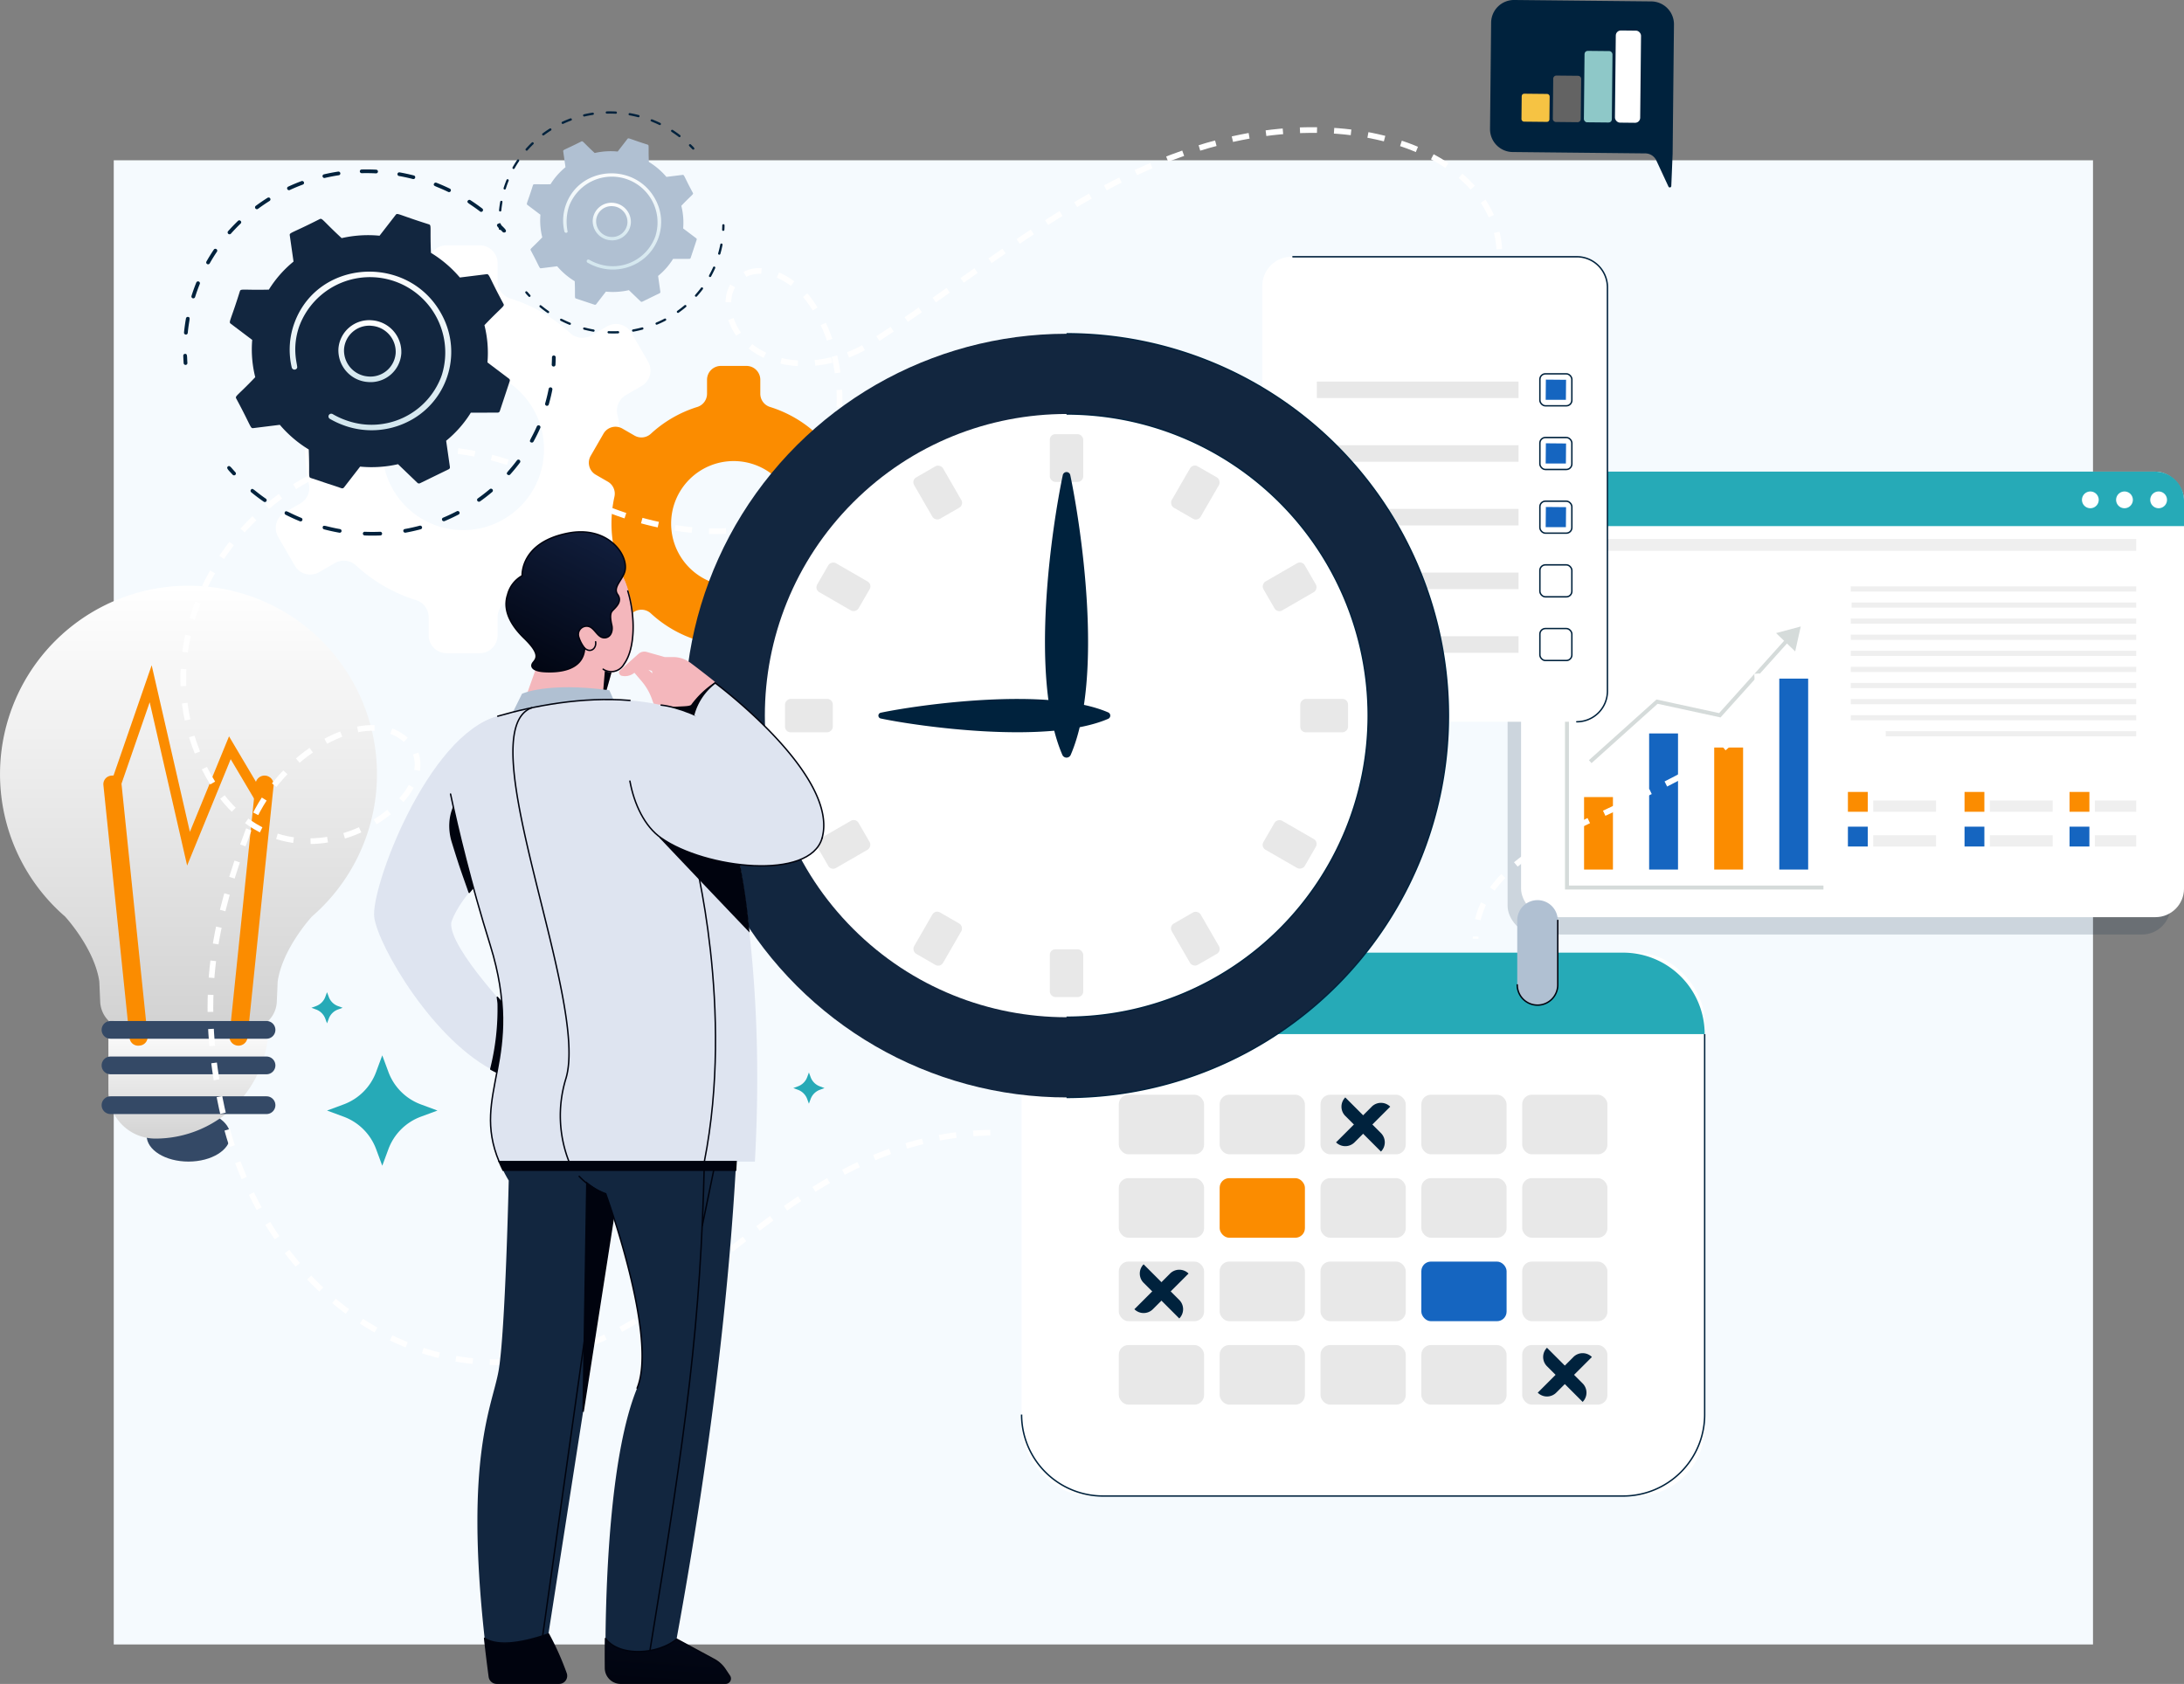 <svg xmlns="http://www.w3.org/2000/svg" xmlns:xlink="http://www.w3.org/1999/xlink" width="384" height="296.127" viewBox="0 0 384 296.127">
  <rect x="0" y="0" width="384" height="296.127" fill="#808080" stroke="none"/>
  <defs>
    <linearGradient id="linear-gradient" x1="0.5" x2="0.5" y2="1" gradientUnits="objectBoundingBox">
      <stop offset="0" stop-color="#fff"/>
      <stop offset="1" stop-color="#d3d3d3"/>
    </linearGradient>
    <linearGradient id="linear-gradient-3" x1="1.047" y1="-0.803" x2="0.223" y2="1.106" gradientUnits="objectBoundingBox">
      <stop offset="0" stop-color="#1d325f"/>
      <stop offset="1" stop-color="#00030e"/>
    </linearGradient>
    <linearGradient id="linear-gradient-4" x1="2.929" y1="-13.106" x2="0.343" y2="1.338" xlink:href="#linear-gradient-3"/>
    <linearGradient id="linear-gradient-5" x1="4.546" y1="-12.953" x2="0.602" y2="0.147" xlink:href="#linear-gradient-3"/>
    <linearGradient id="linear-gradient-6" x1="0.5" x2="0.5" y2="1" gradientUnits="objectBoundingBox">
      <stop offset="0" stop-color="#fff"/>
      <stop offset="1" stop-color="#d2e6ee"/>
    </linearGradient>
  </defs>
  <g id="Grupo_900030" data-name="Grupo 900030" transform="translate(-186 -4942.813)">
    <rect id="Rectángulo_303999" data-name="Rectángulo 303999" width="348" height="261" transform="translate(206 4971)" fill="#f5fafe"/>
    <g id="Grupo_899971" data-name="Grupo 899971">
      <g id="Grupo_899959" data-name="Grupo 899959">
        <g id="Grupo_899956" data-name="Grupo 899956" transform="translate(186 5045.816)">
          <path id="Trazado_97330" data-name="Trazado 97330" d="M697.018,1337.618c0,2.514-3.29,4.552-7.349,4.552s-7.35-2.038-7.35-4.552,3.29-4.552,7.35-4.552S697.018,1335.1,697.018,1337.618Z" transform="translate(-656.532 -1240.904)" fill="#344966"/>
          <path id="Trazado_97331" data-name="Trazado 97331" d="M593.027,895.5a33.137,33.137,0,0,0-21.7,58.176c.024.026,5.176,5.595,6.026,11.426l.154,3.569a5.008,5.008,0,0,0,1.3,3.153c.07.077.142.151.216.222h28.019c.074-.072.147-.146.217-.222a5.009,5.009,0,0,0,1.3-3.153l.154-3.569c.85-5.831,6-11.4,6.026-11.426a33.137,33.137,0,0,0-21.7-58.176Z" transform="translate(-559.891 -895.504)" fill="url(#linear-gradient)"/>
          <path id="Rectángulo_28272" data-name="Rectángulo 28272" d="M0,0H28.16a0,0,0,0,1,0,0V.782A19.895,19.895,0,0,1,8.265,20.677h0A8.265,8.265,0,0,1,0,12.412V0A0,0,0,0,1,0,0Z" transform="translate(19.057 76.547)" fill="url(#linear-gradient)"/>
          <g id="Grupo_46849" data-name="Grupo 46849" transform="translate(18.846 13.992)">
            <path id="Trazado_97333" data-name="Trazado 97333" d="M667.151,997.148l-6.584-28.718-5.778,16.7-1.695-.586,7.823-22.615,6.718,29.3,6.881-16.8,6.373,10.76-1.543.914-4.537-7.66Z" transform="translate(-653.094 -961.933)" fill="#fb8c00"/>
          </g>
          <g id="Grupo_46850" data-name="Grupo 46850" transform="translate(18.171 33.378)">
            <path id="Trazado_97334" data-name="Trazado 97334" d="M757.7,1101.459l-.158.016a1.515,1.515,0,0,1-1.663-1.351l-4.6-44.465a1.515,1.515,0,0,1,1.351-1.663l.158-.017a1.515,1.515,0,0,1,1.662,1.351l4.6,44.465A1.515,1.515,0,0,1,757.7,1101.459Z" transform="translate(-751.27 -1053.973)" fill="#fb8c00"/>
            <path id="Trazado_97335" data-name="Trazado 97335" d="M647.544,1101.5h0a1.594,1.594,0,0,0,1.75-1.422l4.588-44.307a1.6,1.6,0,0,0-1.422-1.75h0a1.594,1.594,0,0,0-1.75,1.422l-4.588,44.307A1.594,1.594,0,0,0,647.544,1101.5Z" transform="translate(-623.95 -1054.002)" fill="#fb8c00"/>
          </g>
          <path id="Trazado_97336" data-name="Trazado 97336" d="M673.639,1262.043H646.205a1.559,1.559,0,0,1-1.558-1.558h0a1.558,1.558,0,0,1,1.558-1.559h27.434a1.559,1.559,0,0,1,1.559,1.559h0A1.559,1.559,0,0,1,673.639,1262.043Z" transform="translate(-626.777 -1182.379)" fill="#344966"/>
          <path id="Trazado_97337" data-name="Trazado 97337" d="M673.639,1291.714H646.205a1.559,1.559,0,0,1-1.558-1.559h0a1.559,1.559,0,0,1,1.558-1.559h27.434a1.559,1.559,0,0,1,1.559,1.559h0A1.559,1.559,0,0,1,673.639,1291.714Z" transform="translate(-626.777 -1205.801)" fill="#344966"/>
          <path id="Trazado_97338" data-name="Trazado 97338" d="M673.639,1324.917H646.205a1.559,1.559,0,0,1-1.558-1.559h0a1.559,1.559,0,0,1,1.558-1.558h27.434a1.559,1.559,0,0,1,1.559,1.558h0A1.559,1.559,0,0,1,673.639,1324.917Z" transform="translate(-626.777 -1232.01)" fill="#344966"/>
        </g>
        <g id="Grupo_899957" data-name="Grupo 899957" transform="translate(451.075 5025.75)">
          <g id="Grupo_45922" data-name="Grupo 45922" transform="translate(0 3.051)">
            <g id="Grupo_45921" data-name="Grupo 45921">
              <g id="Grupo_45920" data-name="Grupo 45920">
                <rect id="Rectángulo_28195" data-name="Rectángulo 28195" width="116.56" height="78.349" rx="5.01" fill="#00223d" opacity="0.169" style="mix-blend-mode: multiply;isolation: isolate"/>
              </g>
            </g>
          </g>
          <g id="Grupo_45925" data-name="Grupo 45925" transform="translate(2.365)">
            <g id="Grupo_45924" data-name="Grupo 45924">
              <g id="Grupo_45923" data-name="Grupo 45923">
                <rect id="Rectángulo_28196" data-name="Rectángulo 28196" width="116.56" height="78.349" rx="5.01" fill="#fff"/>
              </g>
            </g>
          </g>
          <g id="Grupo_46032" data-name="Grupo 46032" transform="translate(10.089 11.848)">
            <g id="Grupo_45928" data-name="Grupo 45928" transform="translate(3.353 45.385)">
              <g id="Grupo_45927" data-name="Grupo 45927">
                <g id="Grupo_45926" data-name="Grupo 45926">
                  <rect id="Rectángulo_28197" data-name="Rectángulo 28197" width="5.077" height="12.747" fill="#fb8c00"/>
                </g>
              </g>
            </g>
            <g id="Grupo_45931" data-name="Grupo 45931" transform="translate(14.794 34.195)">
              <g id="Grupo_45930" data-name="Grupo 45930">
                <g id="Grupo_45929" data-name="Grupo 45929">
                  <rect id="Rectángulo_28198" data-name="Rectángulo 28198" width="5.078" height="23.937" fill="#1565c0"/>
                </g>
              </g>
            </g>
            <g id="Grupo_45934" data-name="Grupo 45934" transform="translate(26.236 36.671)">
              <g id="Grupo_45933" data-name="Grupo 45933">
                <g id="Grupo_45932" data-name="Grupo 45932">
                  <rect id="Rectángulo_28199" data-name="Rectángulo 28199" width="5.077" height="21.461" fill="#fb8c00"/>
                </g>
              </g>
            </g>
            <g id="Grupo_45937" data-name="Grupo 45937" transform="translate(37.677 24.553)">
              <g id="Grupo_45936" data-name="Grupo 45936">
                <g id="Grupo_45935" data-name="Grupo 45935">
                  <rect id="Rectángulo_28200" data-name="Rectángulo 28200" width="5.077" height="33.579" fill="#1565c0"/>
                </g>
              </g>
            </g>
            <g id="Grupo_45952" data-name="Grupo 45952" transform="translate(0 17.577)">
              <g id="Grupo_45951" data-name="Grupo 45951">
                <g id="Grupo_45950" data-name="Grupo 45950">
                  <path id="Trazado_95880" data-name="Trazado 95880" d="M471.331,309.79H425.891V265.727h.693V309.1h44.748Z" transform="translate(-425.891 -265.727)" fill="#d5dbda"/>
                </g>
              </g>
            </g>
            <g id="Grupo_45955" data-name="Grupo 45955" transform="translate(4.204 17.345)">
              <g id="Grupo_45954" data-name="Grupo 45954">
                <g id="Grupo_45953" data-name="Grupo 45953">
                  <path id="Trazado_95881" data-name="Trazado 95881" d="M430.478,287.57l-.463-.516L441.9,276.38l11.01,2.392L464.834,265.5l.516.463-12.192,13.572-11.057-2.4Z" transform="translate(-430.015 -265.5)" fill="#d5dbda"/>
                </g>
              </g>
            </g>
            <g id="Grupo_45958" data-name="Grupo 45958" transform="translate(37.112 15.385)">
              <g id="Grupo_45957" data-name="Grupo 45957">
                <g id="Grupo_45956" data-name="Grupo 45956">
                  <path id="Trazado_95882" data-name="Trazado 95882" d="M465.657,267.961l-3.362-3.224,4.34-1.161Z" transform="translate(-462.295 -263.576)" fill="#d5dbda"/>
                </g>
              </g>
            </g>
            <g id="Grupo_45971" data-name="Grupo 45971" transform="translate(49.744 44.481)">
              <g id="Grupo_45961" data-name="Grupo 45961">
                <g id="Grupo_45960" data-name="Grupo 45960">
                  <g id="Grupo_45959" data-name="Grupo 45959">
                    <rect id="Rectángulo_28205" data-name="Rectángulo 28205" width="3.487" height="3.487" fill="#fb8c00"/>
                  </g>
                </g>
              </g>
              <g id="Grupo_45964" data-name="Grupo 45964" transform="translate(0 6.109)">
                <g id="Grupo_45963" data-name="Grupo 45963">
                  <g id="Grupo_45962" data-name="Grupo 45962">
                    <rect id="Rectángulo_28206" data-name="Rectángulo 28206" width="3.487" height="3.487" fill="#1565c0"/>
                  </g>
                </g>
              </g>
              <g id="Grupo_45967" data-name="Grupo 45967" transform="translate(4.447 7.615)">
                <g id="Grupo_45966" data-name="Grupo 45966">
                  <g id="Grupo_45965" data-name="Grupo 45965">
                    <rect id="Rectángulo_28207" data-name="Rectángulo 28207" width="11.053" height="1.981" fill="#efefef"/>
                  </g>
                </g>
              </g>
              <g id="Grupo_45970" data-name="Grupo 45970" transform="translate(4.447 1.505)">
                <g id="Grupo_45969" data-name="Grupo 45969">
                  <g id="Grupo_45968" data-name="Grupo 45968">
                    <rect id="Rectángulo_28208" data-name="Rectángulo 28208" width="11.053" height="1.981" fill="#efefef"/>
                  </g>
                </g>
              </g>
            </g>
            <g id="Grupo_45984" data-name="Grupo 45984" transform="translate(70.25 44.481)">
              <g id="Grupo_45974" data-name="Grupo 45974">
                <g id="Grupo_45973" data-name="Grupo 45973">
                  <g id="Grupo_45972" data-name="Grupo 45972">
                    <rect id="Rectángulo_28209" data-name="Rectángulo 28209" width="3.487" height="3.487" fill="#fb8c00"/>
                  </g>
                </g>
              </g>
              <g id="Grupo_45977" data-name="Grupo 45977" transform="translate(0 6.109)">
                <g id="Grupo_45976" data-name="Grupo 45976">
                  <g id="Grupo_45975" data-name="Grupo 45975">
                    <rect id="Rectángulo_28210" data-name="Rectángulo 28210" width="3.487" height="3.487" fill="#1565c0"/>
                  </g>
                </g>
              </g>
              <g id="Grupo_45980" data-name="Grupo 45980" transform="translate(4.447 7.615)">
                <g id="Grupo_45979" data-name="Grupo 45979">
                  <g id="Grupo_45978" data-name="Grupo 45978">
                    <rect id="Rectángulo_28211" data-name="Rectángulo 28211" width="11.053" height="1.981" fill="#efefef"/>
                  </g>
                </g>
              </g>
              <g id="Grupo_45983" data-name="Grupo 45983" transform="translate(4.447 1.505)">
                <g id="Grupo_45982" data-name="Grupo 45982">
                  <g id="Grupo_45981" data-name="Grupo 45981">
                    <rect id="Rectángulo_28212" data-name="Rectángulo 28212" width="11.053" height="1.981" fill="#efefef"/>
                  </g>
                </g>
              </g>
            </g>
            <g id="Grupo_45997" data-name="Grupo 45997" transform="translate(88.715 44.481)">
              <g id="Grupo_45987" data-name="Grupo 45987">
                <g id="Grupo_45986" data-name="Grupo 45986">
                  <g id="Grupo_45985" data-name="Grupo 45985">
                    <rect id="Rectángulo_28213" data-name="Rectángulo 28213" width="3.487" height="3.487" fill="#fb8c00"/>
                  </g>
                </g>
              </g>
              <g id="Grupo_45990" data-name="Grupo 45990" transform="translate(0 6.109)">
                <g id="Grupo_45989" data-name="Grupo 45989">
                  <g id="Grupo_45988" data-name="Grupo 45988">
                    <rect id="Rectángulo_28214" data-name="Rectángulo 28214" width="3.487" height="3.487" fill="#1565c0"/>
                  </g>
                </g>
              </g>
              <g id="Grupo_45993" data-name="Grupo 45993" transform="translate(4.447 7.615)">
                <g id="Grupo_45992" data-name="Grupo 45992">
                  <g id="Grupo_45991" data-name="Grupo 45991">
                    <rect id="Rectángulo_28215" data-name="Rectángulo 28215" width="7.273" height="1.981" fill="#efefef"/>
                  </g>
                </g>
              </g>
              <g id="Grupo_45996" data-name="Grupo 45996" transform="translate(4.447 1.505)">
                <g id="Grupo_45995" data-name="Grupo 45995">
                  <g id="Grupo_45994" data-name="Grupo 45994">
                    <rect id="Rectángulo_28216" data-name="Rectángulo 28216" width="7.273" height="1.981" fill="#efefef"/>
                  </g>
                </g>
              </g>
            </g>
            <g id="Grupo_46031" data-name="Grupo 46031">
              <g id="Grupo_46000" data-name="Grupo 46000" transform="translate(50.396 11.166)">
                <g id="Grupo_45999" data-name="Grupo 45999">
                  <g id="Grupo_45998" data-name="Grupo 45998">
                    <rect id="Rectángulo_28217" data-name="Rectángulo 28217" width="50.039" height="0.91" fill="#efefef"/>
                  </g>
                </g>
              </g>
              <g id="Grupo_46003" data-name="Grupo 46003">
                <g id="Grupo_46002" data-name="Grupo 46002">
                  <g id="Grupo_46001" data-name="Grupo 46001">
                    <rect id="Rectángulo_28218" data-name="Rectángulo 28218" width="100.436" height="2.082" fill="#efefef"/>
                  </g>
                </g>
              </g>
              <g id="Grupo_46006" data-name="Grupo 46006" transform="translate(50.246 13.995)">
                <g id="Grupo_46005" data-name="Grupo 46005">
                  <g id="Grupo_46004" data-name="Grupo 46004">
                    <rect id="Rectángulo_28219" data-name="Rectángulo 28219" width="50.189" height="0.91" fill="#efefef"/>
                  </g>
                </g>
              </g>
              <g id="Grupo_46009" data-name="Grupo 46009" transform="translate(50.246 8.337)">
                <g id="Grupo_46008" data-name="Grupo 46008">
                  <g id="Grupo_46007" data-name="Grupo 46007">
                    <rect id="Rectángulo_28220" data-name="Rectángulo 28220" width="50.189" height="0.91" fill="#efefef"/>
                  </g>
                </g>
              </g>
              <g id="Grupo_46012" data-name="Grupo 46012" transform="translate(50.246 16.825)">
                <g id="Grupo_46011" data-name="Grupo 46011">
                  <g id="Grupo_46010" data-name="Grupo 46010">
                    <rect id="Rectángulo_28221" data-name="Rectángulo 28221" width="50.189" height="0.91" fill="#efefef"/>
                  </g>
                </g>
              </g>
              <g id="Grupo_46015" data-name="Grupo 46015" transform="translate(50.246 19.654)">
                <g id="Grupo_46014" data-name="Grupo 46014">
                  <g id="Grupo_46013" data-name="Grupo 46013">
                    <rect id="Rectángulo_28222" data-name="Rectángulo 28222" width="50.189" height="0.91" fill="#efefef"/>
                  </g>
                </g>
              </g>
              <g id="Grupo_46018" data-name="Grupo 46018" transform="translate(50.246 22.483)">
                <g id="Grupo_46017" data-name="Grupo 46017">
                  <g id="Grupo_46016" data-name="Grupo 46016">
                    <rect id="Rectángulo_28223" data-name="Rectángulo 28223" width="50.189" height="0.91" fill="#efefef"/>
                  </g>
                </g>
              </g>
              <g id="Grupo_46021" data-name="Grupo 46021" transform="translate(50.246 25.312)">
                <g id="Grupo_46020" data-name="Grupo 46020">
                  <g id="Grupo_46019" data-name="Grupo 46019">
                    <rect id="Rectángulo_28224" data-name="Rectángulo 28224" width="50.189" height="0.91" fill="#efefef"/>
                  </g>
                </g>
              </g>
              <g id="Grupo_46024" data-name="Grupo 46024" transform="translate(50.246 28.142)">
                <g id="Grupo_46023" data-name="Grupo 46023">
                  <g id="Grupo_46022" data-name="Grupo 46022">
                    <rect id="Rectángulo_28225" data-name="Rectángulo 28225" width="50.189" height="0.91" fill="#efefef"/>
                  </g>
                </g>
              </g>
              <g id="Grupo_46027" data-name="Grupo 46027" transform="translate(50.246 30.971)">
                <g id="Grupo_46026" data-name="Grupo 46026">
                  <g id="Grupo_46025" data-name="Grupo 46025">
                    <rect id="Rectángulo_28226" data-name="Rectángulo 28226" width="50.189" height="0.91" fill="#efefef"/>
                  </g>
                </g>
              </g>
              <g id="Grupo_46030" data-name="Grupo 46030" transform="translate(56.391 33.8)">
                <g id="Grupo_46029" data-name="Grupo 46029">
                  <g id="Grupo_46028" data-name="Grupo 46028">
                    <rect id="Rectángulo_28227" data-name="Rectángulo 28227" width="44.045" height="0.91" fill="#efefef"/>
                  </g>
                </g>
              </g>
            </g>
          </g>
          <path id="Trazado_95883" data-name="Trazado 95883" d="M529.766,236.863H423.421a5.107,5.107,0,0,0-5.107,5.107v4.47h116.56v-4.47A5.107,5.107,0,0,0,529.766,236.863Z" transform="translate(-415.949 -236.863)" fill="#26aab7"/>
          <path id="Trazado_95884" data-name="Trazado 95884" d="M518,241.76a1.473,1.473,0,1,1-1.473-1.472A1.473,1.473,0,0,1,518,241.76Z" transform="translate(-414.068 -236.796)" fill="#fff"/>
          <path id="Trazado_95885" data-name="Trazado 95885" d="M523.889,241.76a1.473,1.473,0,1,1-1.473-1.472A1.473,1.473,0,0,1,523.889,241.76Z" transform="translate(-413.954 -236.796)" fill="#fff"/>
          <path id="Trazado_95886" data-name="Trazado 95886" d="M529.776,241.76a1.473,1.473,0,1,1-1.472-1.472A1.473,1.473,0,0,1,529.776,241.76Z" transform="translate(-413.839 -236.796)" fill="#fff"/>
        </g>
        <g id="Grupo_899958" data-name="Grupo 899958" transform="translate(69.982 4845.888)">
          <path id="Trazado_96572" data-name="Trazado 96572" d="M205.308,176.09c-36.464-11.811-67.146,23.317-53.946,52.532,13.688,30.293,49.29,3.6,34.584-4.733-7.391-4.188-21.435,4.138-26.239,16.885-6.089,16.155-8.642,28.543-5.043,47.171,7.258,37.563,43.051,59.851,75.645,37.474,17.08-11.726,34-31.445,60.536-31.445" transform="translate(0 2.132)" fill="none" stroke="#fff" stroke-miterlimit="10" stroke-width="1" stroke-dasharray="3"/>
          <path id="Trazado_96573" data-name="Trazado 96573" d="M224.464,175.506a27.871,27.871,0,0,0-.67-6.086,3.153,3.153,0,0,1,1.484-3.435l2.76-1.593a3.144,3.144,0,0,0,1.151-4.3l-2.911-5.043a3.147,3.147,0,0,0-4.3-1.151l-2.767,1.6a3.152,3.152,0,0,1-3.717-.434,27.745,27.745,0,0,0-10.535-6.085,3.148,3.148,0,0,1-2.23-3v-3.192a3.145,3.145,0,0,0-3.146-3.146h-5.823a3.145,3.145,0,0,0-3.146,3.146v3.192a3.149,3.149,0,0,1-2.229,3,27.749,27.749,0,0,0-10.536,6.085,3.151,3.151,0,0,1-3.717.434l-2.767-1.6a3.144,3.144,0,0,0-4.3,1.151l-2.912,5.043a3.145,3.145,0,0,0,1.152,4.3l2.758,1.593a3.151,3.151,0,0,1,1.484,3.435,27.981,27.981,0,0,0,0,12.172,3.153,3.153,0,0,1-1.484,3.435l-2.758,1.593a3.146,3.146,0,0,0-1.152,4.3l2.912,5.043a3.144,3.144,0,0,0,4.3,1.151l2.767-1.6a3.153,3.153,0,0,1,3.717.434,27.75,27.75,0,0,0,10.536,6.085,3.149,3.149,0,0,1,2.229,3v3.192a3.146,3.146,0,0,0,3.146,3.146h5.823a3.145,3.145,0,0,0,3.146-3.146v-3.192a3.148,3.148,0,0,1,2.23-3,27.745,27.745,0,0,0,10.535-6.085,3.153,3.153,0,0,1,3.717-.434l2.767,1.6a3.147,3.147,0,0,0,4.3-1.152l2.911-5.042a3.146,3.146,0,0,0-1.151-4.3l-2.76-1.593a3.152,3.152,0,0,1-1.484-3.435A27.87,27.87,0,0,0,224.464,175.506Zm-27.791,14.22a14.22,14.22,0,1,1,14.22-14.22A14.22,14.22,0,0,1,196.674,189.726Z" transform="translate(0.776 0.425)" fill="#fff"/>
          <path id="Trazado_96574" data-name="Trazado 96574" d="M263.1,187.564a21.518,21.518,0,0,0-.518-4.706,2.438,2.438,0,0,1,1.148-2.655l2.133-1.232a2.432,2.432,0,0,0,.89-3.322l-2.251-3.9a2.431,2.431,0,0,0-3.322-.89l-2.139,1.235a2.437,2.437,0,0,1-2.874-.335,21.45,21.45,0,0,0-8.145-4.7,2.436,2.436,0,0,1-1.724-2.321v-2.468a2.432,2.432,0,0,0-2.432-2.432h-4.5a2.432,2.432,0,0,0-2.433,2.432v2.468a2.435,2.435,0,0,1-1.723,2.321,21.445,21.445,0,0,0-8.146,4.7,2.437,2.437,0,0,1-2.874.335l-2.139-1.235a2.432,2.432,0,0,0-3.322.89l-2.251,3.9a2.433,2.433,0,0,0,.89,3.322L219.5,180.2a2.435,2.435,0,0,1,1.148,2.655,21.645,21.645,0,0,0,0,9.412,2.436,2.436,0,0,1-1.148,2.656l-2.133,1.232a2.432,2.432,0,0,0-.89,3.322l2.251,3.9a2.433,2.433,0,0,0,3.322.89l2.139-1.236a2.437,2.437,0,0,1,2.874.335,21.448,21.448,0,0,0,8.146,4.705,2.434,2.434,0,0,1,1.723,2.32v2.469a2.432,2.432,0,0,0,2.432,2.432h4.5a2.432,2.432,0,0,0,2.432-2.432v-2.469a2.435,2.435,0,0,1,1.724-2.32,21.452,21.452,0,0,0,8.145-4.705,2.436,2.436,0,0,1,2.874-.334l2.139,1.235a2.432,2.432,0,0,0,3.322-.89l2.251-3.9a2.431,2.431,0,0,0-.89-3.322l-2.133-1.232a2.439,2.439,0,0,1-1.148-2.656A21.51,21.51,0,0,0,263.1,187.564Zm-21.486,10.994a10.994,10.994,0,1,1,10.994-10.994A10.995,10.995,0,0,1,241.613,198.558Z" transform="translate(3.399 1.436)" fill="#fb8c00"/>
          <path id="Trazado_96575" data-name="Trazado 96575" d="M214.432,184.557c8.232,4.89,28.573,10.32,38.261,2.1s9.827-26.3,2.231-36.485c-2.879-3.861-8.631-6.895-12.283-3.756-3.172,2.726-1.994,8.183,1.012,11.091,5.741,5.553,15.53,4.658,22.219.3,21.661-14.129,39.632-30.577,63.665-35.9,29.535-6.539,53.918,8.117,44.929,29.136-4.046,9.459-8.28,19.07-9.486,29.287s3.1,22.239,12.909,25.339c6.24,1.971,12.935-.112,19.294-1.664s13.67-2.393,18.921,1.514c5.4,4.013,7.182,12.333,4.081,18.3-7.758,14.924-48.034,18.48-48.034,38.728" transform="translate(3.313 -0.542)" fill="none" stroke="#fff" stroke-miterlimit="10" stroke-width="1" stroke-dasharray="3"/>
          <g id="Grupo_46303" data-name="Grupo 46303" transform="translate(337.959 142.077)">
            <g id="Grupo_46301" data-name="Grupo 46301" transform="translate(0 0)">
              <rect id="Rectángulo_28305" data-name="Rectángulo 28305" width="60.686" height="81.776" rx="5.13" fill="#fff"/>
              <path id="Trazado_96576" data-name="Trazado 96576" d="M334.046,141.557H383.96a5.385,5.385,0,0,1,5.386,5.386v71a5.386,5.386,0,0,1-5.386,5.387" transform="translate(-328.66 -141.557)" fill="none" stroke="#00223d" stroke-linecap="round" stroke-miterlimit="10" stroke-width="0.25"/>
            </g>
            <g id="Grupo_46302" data-name="Grupo 46302" transform="translate(9.595 21.945)">
              <rect id="Rectángulo_28306" data-name="Rectángulo 28306" width="35.461" height="2.907" fill="#e8e8e8"/>
              <rect id="Rectángulo_28307" data-name="Rectángulo 28307" width="35.461" height="2.907" transform="translate(0 11.198)" fill="#e8e8e8"/>
              <rect id="Rectángulo_28308" data-name="Rectángulo 28308" width="35.461" height="2.906" transform="translate(0 22.396)" fill="#e8e8e8"/>
              <rect id="Rectángulo_28309" data-name="Rectángulo 28309" width="35.461" height="2.907" transform="translate(0 33.594)" fill="#e8e8e8"/>
              <rect id="Rectángulo_28310" data-name="Rectángulo 28310" width="35.461" height="2.907" transform="translate(0 44.792)" fill="#e8e8e8"/>
            </g>
            <rect id="Rectángulo_28311" data-name="Rectángulo 28311" width="5.62" height="5.62" rx="0.969" transform="translate(48.809 20.589)" fill="none" stroke="#00223d" stroke-linecap="round" stroke-miterlimit="10" stroke-width="0.25"/>
            <rect id="Rectángulo_28312" data-name="Rectángulo 28312" width="5.62" height="5.62" rx="0.969" transform="translate(48.809 31.787)" fill="none" stroke="#00223d" stroke-linecap="round" stroke-miterlimit="10" stroke-width="0.25"/>
            <rect id="Rectángulo_28313" data-name="Rectángulo 28313" width="5.62" height="5.62" rx="0.969" transform="translate(48.809 42.985)" fill="none" stroke="#00223d" stroke-linecap="round" stroke-miterlimit="10" stroke-width="0.25"/>
            <rect id="Rectángulo_28314" data-name="Rectángulo 28314" width="5.62" height="5.62" rx="0.969" transform="translate(48.809 54.183)" fill="none" stroke="#00223d" stroke-linecap="round" stroke-miterlimit="10" stroke-width="0.25"/>
            <rect id="Rectángulo_28315" data-name="Rectángulo 28315" width="5.62" height="5.62" rx="0.969" transform="translate(48.809 65.381)" fill="none" stroke="#00223d" stroke-linecap="round" stroke-miterlimit="10" stroke-width="0.25"/>
            <path id="Trazado_96577" data-name="Trazado 96577" d="M376.368,165.685l.033-3.552,3.553.032-.032,3.52Z" transform="translate(-326.542 -140.527)" fill="#1565c0"/>
            <path id="Trazado_96578" data-name="Trazado 96578" d="M376.368,176.35l.033-3.553,3.553.033-.032,3.52Z" transform="translate(-326.542 -139.993)" fill="#1565c0"/>
            <path id="Trazado_96579" data-name="Trazado 96579" d="M376.368,187.014l.033-3.553,3.553.033-.032,3.52Z" transform="translate(-326.542 -139.459)" fill="#1565c0"/>
          </g>
          <g id="Grupo_46314" data-name="Grupo 46314" transform="translate(295.638 255.219)">
            <g id="Grupo_46304" data-name="Grupo 46304" transform="translate(0 9.23)">
              <rect id="Rectángulo_28316" data-name="Rectángulo 28316" width="120.103" height="95.56" rx="12" fill="#fff"/>
              <path id="Trazado_96580" data-name="Trazado 96580" d="M408.715,271.738v66.91a14.325,14.325,0,0,1-14.325,14.325H302.938a14.325,14.325,0,0,1-14.325-14.325" transform="translate(-288.613 -257.413)" fill="none" stroke="#00223d" stroke-miterlimit="10" stroke-width="0.25"/>
              <path id="Trazado_96581" data-name="Trazado 96581" d="M288.613,272.421A14.325,14.325,0,0,1,302.938,258.1h91.453a14.325,14.325,0,0,1,14.325,14.325Z" transform="translate(-288.613 -258.096)" fill="#26aab7"/>
            </g>
            <g id="Grupo_46309" data-name="Grupo 46309" transform="translate(17.096 34.216)">
              <g id="Grupo_46305" data-name="Grupo 46305">
                <rect id="Rectángulo_28317" data-name="Rectángulo 28317" width="14.989" height="10.481" rx="1.684" fill="#e8e8e8"/>
                <rect id="Rectángulo_28318" data-name="Rectángulo 28318" width="14.989" height="10.481" rx="1.684" transform="translate(17.73)" fill="#e8e8e8"/>
                <rect id="Rectángulo_28319" data-name="Rectángulo 28319" width="14.989" height="10.481" rx="1.684" transform="translate(35.461)" fill="#e8e8e8"/>
                <rect id="Rectángulo_28320" data-name="Rectángulo 28320" width="14.989" height="10.481" rx="1.684" transform="translate(53.191)" fill="#e8e8e8"/>
                <rect id="Rectángulo_28321" data-name="Rectángulo 28321" width="14.989" height="10.481" rx="1.684" transform="translate(70.922)" fill="#e8e8e8"/>
              </g>
              <g id="Grupo_46306" data-name="Grupo 46306" transform="translate(0 14.673)">
                <rect id="Rectángulo_28322" data-name="Rectángulo 28322" width="14.989" height="10.481" rx="1.684" fill="#e8e8e8"/>
                <rect id="Rectángulo_28323" data-name="Rectángulo 28323" width="14.989" height="10.481" rx="1.684" transform="translate(17.73)" fill="#fb8c00"/>
                <rect id="Rectángulo_28324" data-name="Rectángulo 28324" width="14.989" height="10.481" rx="1.684" transform="translate(35.461)" fill="#e8e8e8"/>
                <rect id="Rectángulo_28325" data-name="Rectángulo 28325" width="14.989" height="10.481" rx="1.684" transform="translate(53.191)" fill="#e8e8e8"/>
                <rect id="Rectángulo_28326" data-name="Rectángulo 28326" width="14.989" height="10.481" rx="1.684" transform="translate(70.922)" fill="#e8e8e8"/>
              </g>
              <g id="Grupo_46307" data-name="Grupo 46307" transform="translate(0 29.347)">
                <rect id="Rectángulo_28327" data-name="Rectángulo 28327" width="14.989" height="10.481" rx="1.684" fill="#e8e8e8"/>
                <rect id="Rectángulo_28328" data-name="Rectángulo 28328" width="14.989" height="10.481" rx="1.684" transform="translate(17.73)" fill="#e8e8e8"/>
                <rect id="Rectángulo_28329" data-name="Rectángulo 28329" width="14.989" height="10.481" rx="1.684" transform="translate(35.461)" fill="#e8e8e8"/>
                <rect id="Rectángulo_28330" data-name="Rectángulo 28330" width="14.989" height="10.481" rx="1.684" transform="translate(53.191)" fill="#1565c0"/>
                <rect id="Rectángulo_28331" data-name="Rectángulo 28331" width="14.989" height="10.481" rx="1.684" transform="translate(70.922)" fill="#e8e8e8"/>
              </g>
              <g id="Grupo_46308" data-name="Grupo 46308" transform="translate(0 44.02)">
                <rect id="Rectángulo_28332" data-name="Rectángulo 28332" width="14.989" height="10.481" rx="1.684" fill="#e8e8e8"/>
                <rect id="Rectángulo_28333" data-name="Rectángulo 28333" width="14.989" height="10.481" rx="1.684" transform="translate(17.73)" fill="#e8e8e8"/>
                <rect id="Rectángulo_28334" data-name="Rectángulo 28334" width="14.989" height="10.481" rx="1.684" transform="translate(35.461)" fill="#e8e8e8"/>
                <rect id="Rectángulo_28335" data-name="Rectángulo 28335" width="14.989" height="10.481" rx="1.684" transform="translate(53.191)" fill="#e8e8e8"/>
                <rect id="Rectángulo_28336" data-name="Rectángulo 28336" width="14.989" height="10.481" rx="1.684" transform="translate(70.922)" fill="#e8e8e8"/>
              </g>
            </g>
            <g id="Grupo_46310" data-name="Grupo 46310" transform="translate(87.149)">
              <path id="Trazado_96582" data-name="Trazado 96582" d="M375.17,267.765h0a3.562,3.562,0,0,1-3.562-3.562V252.868a3.562,3.562,0,0,1,3.562-3.562h0a3.562,3.562,0,0,1,3.562,3.562V264.2A3.562,3.562,0,0,1,375.17,267.765Z" transform="translate(-371.608 -249.306)" fill="#b0c0d2"/>
              <path id="Trazado_96583" data-name="Trazado 96583" d="M378.732,252.7v11.335a3.562,3.562,0,0,1-3.562,3.562h0a3.562,3.562,0,0,1-3.562-3.562" transform="translate(-371.608 -249.136)" fill="#b0c0d2" stroke="#00030e" stroke-linecap="round" stroke-miterlimit="10" stroke-width="0.25"/>
            </g>
            <g id="Grupo_46311" data-name="Grupo 46311" transform="translate(55.29 34.696)">
              <path id="Trazado_96584" data-name="Trazado 96584" d="M349.119,291.87h0l-6.271-6.272a2.3,2.3,0,0,1,0-3.25h0l6.271,6.272A2.3,2.3,0,0,1,349.119,291.87Z" transform="translate(-341.223 -282.348)" fill="#00223d"/>
              <path id="Trazado_96585" data-name="Trazado 96585" d="M341.268,290.2h0l6.272-6.272a2.3,2.3,0,0,1,3.25,0h0l-6.272,6.272A2.3,2.3,0,0,1,341.268,290.2Z" transform="translate(-341.268 -282.303)" fill="#00223d"/>
            </g>
            <g id="Grupo_46312" data-name="Grupo 46312" transform="translate(19.829 64.043)">
              <path id="Trazado_96586" data-name="Trazado 96586" d="M315.349,319.818h0l-6.272-6.272a2.3,2.3,0,0,1,0-3.249h0l6.272,6.271A2.3,2.3,0,0,1,315.349,319.818Z" transform="translate(-307.452 -310.297)" fill="#00223d"/>
              <path id="Trazado_96587" data-name="Trazado 96587" d="M307.5,318.148h0l6.272-6.272a2.3,2.3,0,0,1,3.25,0h0l-6.272,6.272A2.3,2.3,0,0,1,307.5,318.148Z" transform="translate(-307.497 -310.252)" fill="#00223d"/>
            </g>
            <g id="Grupo_46313" data-name="Grupo 46313" transform="translate(90.752 78.717)">
              <path id="Trazado_96588" data-name="Trazado 96588" d="M382.89,333.792h0l-6.272-6.272a2.3,2.3,0,0,1,0-3.249h0l6.272,6.272A2.3,2.3,0,0,1,382.89,333.792Z" transform="translate(-374.994 -324.271)" fill="#00223d"/>
              <path id="Trazado_96589" data-name="Trazado 96589" d="M375.039,332.122h0l6.272-6.272a2.3,2.3,0,0,1,3.249,0h0l-6.271,6.272A2.3,2.3,0,0,1,375.039,332.122Z" transform="translate(-375.039 -324.226)" fill="#00223d"/>
            </g>
          </g>
          <g id="Grupo_46316" data-name="Grupo 46316" transform="translate(226.322 145.551)">
            <circle id="Elipse_3888" data-name="Elipse 3888" cx="67.146" cy="67.146" r="67.146" transform="translate(0 132.487) rotate(-80.594)" fill="#12263f"/>
            <circle id="Elipse_3889" data-name="Elipse 3889" cx="53.042" cy="53.042" r="53.042" transform="translate(2.205 77.218) rotate(-45)" fill="#fff"/>
            <g id="Grupo_46315" data-name="Grupo 46315" transform="translate(27.723 27.723)">
              <rect id="Rectángulo_28337" data-name="Rectángulo 28337" width="5.873" height="8.397" rx="0.973" transform="translate(46.558)" fill="#e8e8e8"/>
              <rect id="Rectángulo_28338" data-name="Rectángulo 28338" width="5.873" height="8.397" rx="0.973" transform="translate(22.204 8.099) rotate(-29.999)" fill="#e8e8e8"/>
              <rect id="Rectángulo_28339" data-name="Rectángulo 28339" width="5.873" height="8.397" rx="0.973" transform="translate(5.163 27.29) rotate(-59.999)" fill="#e8e8e8"/>
              <rect id="Rectángulo_28340" data-name="Rectángulo 28340" width="5.873" height="8.397" rx="0.973" transform="translate(0 52.431) rotate(-90)" fill="#e8e8e8"/>
              <rect id="Rectángulo_28341" data-name="Rectángulo 28341" width="5.873" height="8.397" rx="0.973" transform="translate(8.099 76.785) rotate(-120.001)" fill="#e8e8e8"/>
              <rect id="Rectángulo_28342" data-name="Rectángulo 28342" width="5.873" height="8.397" rx="0.973" transform="translate(27.29 93.826) rotate(-150.001)" fill="#e8e8e8"/>
              <rect id="Rectángulo_28343" data-name="Rectángulo 28343" width="5.873" height="8.397" rx="0.973" transform="translate(52.431 98.989) rotate(180)" fill="#e8e8e8"/>
              <rect id="Rectángulo_28344" data-name="Rectángulo 28344" width="5.873" height="8.397" rx="0.973" transform="translate(76.785 90.89) rotate(150.001)" fill="#e8e8e8"/>
              <rect id="Rectángulo_28345" data-name="Rectángulo 28345" width="5.873" height="8.397" rx="0.973" transform="translate(93.826 71.699) rotate(119.999)" fill="#e8e8e8"/>
              <rect id="Rectángulo_28346" data-name="Rectángulo 28346" width="5.873" height="8.397" rx="0.973" transform="translate(98.989 46.558) rotate(90)" fill="#e8e8e8"/>
              <rect id="Rectángulo_28347" data-name="Rectángulo 28347" width="5.873" height="8.397" rx="0.973" transform="translate(90.89 22.204) rotate(60)" fill="#e8e8e8"/>
              <rect id="Rectángulo_28348" data-name="Rectángulo 28348" width="5.873" height="8.397" rx="0.973" transform="translate(71.699 5.163) rotate(29.999)" fill="#e8e8e8"/>
            </g>
            <path id="Trazado_96590" data-name="Trazado 96590" d="M296.138,167.888a53.042,53.042,0,0,1,0,106.084" transform="translate(-218.92 -143.713)" fill="none" stroke="#00223d" stroke-miterlimit="10" stroke-width="0.25"/>
            <path id="Trazado_96591" data-name="Trazado 96591" d="M296.138,154.456a67.146,67.146,0,1,1,0,134.293" transform="translate(-218.92 -144.385)" fill="none" stroke="#00223d" stroke-miterlimit="10" stroke-width="0.25"/>
            <path id="Trazado_96592" data-name="Trazado 96592" d="M296.976,178.145c1.756,8.327,6.03,35.409.075,49.209a.8.8,0,0,1-1.464,0c-5.957-13.8-1.681-40.882.075-49.209A.672.672,0,0,1,296.976,178.145Z" transform="translate(-219.101 -143.226)" fill="#00223d"/>
            <path id="Trazado_96593" data-name="Trazado 96593" d="M265.047,218.034c6.43-1.357,29.331-4.658,39.99-.058a.617.617,0,0,1,0,1.13c-10.659,4.6-33.56,1.3-39.99-.057A.519.519,0,0,1,265.047,218.034Z" transform="translate(-220.497 -141.324)" fill="#00223d"/>
          </g>
          <g id="Grupo_46321" data-name="Grupo 46321" transform="translate(181.786 190.454)">
            <g id="Grupo_46317" data-name="Grupo 46317" transform="translate(22.915)">
              <path id="Trazado_96594" data-name="Trazado 96594" d="M204.962,218.026l4.316-12.142h12.861L219.233,216.2Z" transform="translate(-201.863 -186.714)" fill="#f4b7bc" stroke="#f4b7bc" stroke-linecap="round" stroke-linejoin="round" stroke-width="0.25"/>
              <path id="Trazado_96595" data-name="Trazado 96595" d="M218.98,210.828l-.427,5.128,1.381-4.914Z" transform="translate(-201.183 -186.466)" fill="#00030e" stroke="#00030e" stroke-miterlimit="10" stroke-width="0.25"/>
              <circle id="Elipse_3890" data-name="Elipse 3890" cx="9.872" cy="9.872" r="9.872" transform="translate(0 19.626) rotate(-76.718)" fill="#f4b7bc" stroke="#f4b7bc" stroke-linecap="round" stroke-linejoin="round" stroke-width="0.25"/>
              <path id="Trazado_96596" data-name="Trazado 96596" d="M222.124,195.184c2.286,4.634,2.659,12.09.3,15.321s-5.468-.249-6.151-1.989c0,0-2.142-1.94-1.8-3.479.4-1.8,2.713-1.531,3.044.435" transform="translate(-201.389 -187.249)" fill="#f4b7bc" stroke="#f4b7bc" stroke-linecap="round" stroke-linejoin="round" stroke-width="0.25"/>
              <path id="Trazado_96597" data-name="Trazado 96597" d="M215.455,207.152c.974.922,2.105.116,1.926-1.116" transform="translate(-201.338 -186.706)" fill="none" stroke="#00030e" stroke-linecap="round" stroke-linejoin="round" stroke-width="0.25"/>
              <path id="Trazado_96598" data-name="Trazado 96598" d="M217.089,204.364c1.009.546,1.453,2.106,2.747,1.869.972-.18,1.24-1.336,1.057-2.147s-.413-1.965.042-2.514,1.922-1.6.979-2.933,1.024-2.66,1.309-4.268c.52-2.922-3.184-7.85-10.028-6.52-8.474,1.648-8.076,7.494-8.076,7.494a5.311,5.311,0,0,0-2.556,3.32c-.777,2.307.07,4.91,2.915,7.665s2.156,3.56,1.592,4.248-.188,1.5,1.943,1.629,6.87,0,7.1-4.134a5.8,5.8,0,0,1-1.043-1.977A1.448,1.448,0,0,1,217.089,204.364Z" transform="translate(-201.997 -187.627)" stroke="#00030e" stroke-linecap="round" stroke-linejoin="round" stroke-width="0.25" fill="url(#linear-gradient-3)"/>
              <path id="Trazado_96599" data-name="Trazado 96599" d="M222.879,197.527c1.373,4.492,1.313,10.156-.664,12.861a2.559,2.559,0,0,1-3.664.894" transform="translate(-201.183 -187.132)" fill="none" stroke="#00030e" stroke-linecap="round" stroke-linejoin="round" stroke-width="0.25"/>
              <path id="Trazado_96600" data-name="Trazado 96600" d="M203.441,218.021l1.6-3.225s4.39-2.095,15.354-.616l.739,1.657Z" transform="translate(-201.939 -186.325)" fill="#b0c0d2"/>
            </g>
            <g id="Grupo_46319" data-name="Grupo 46319" transform="translate(0 21.191)">
              <path id="Trazado_96601" data-name="Trazado 96601" d="M233.7,209.76a5.009,5.009,0,0,0-3.013-1h-1.477l-3.161-.9a1.423,1.423,0,0,0-1.336.3c-.878.78-2.521,2.246-3.321,2.993-.193.18.053.573.23.632a2.441,2.441,0,0,0,2.124-.426l.182-.129,1.325,1.547a10.183,10.183,0,0,1,1.9,3.339c1.732,5.077,5.007,4.41,6.856,5.763l4.1-8.7C236.237,211.684,234.71,210.517,233.7,209.76Zm-7.852.806,1.243.413.186.88Z" transform="translate(-178.129 -207.808)" fill="#f4b7bc" stroke="#f4b7bc" stroke-linecap="round" stroke-linejoin="round" stroke-width="0.25"/>
              <path id="Trazado_96602" data-name="Trazado 96602" d="M233.672,216.83c-.456.575-3,.117-5.8.844v.371c1.8,2.719,4.289,2.469,5.814,3.584l4.1-8.7A15.917,15.917,0,0,0,233.672,216.83Z" transform="translate(-177.801 -207.552)" fill="#00030e" stroke="#00030e" stroke-linecap="round" stroke-linejoin="round" stroke-width="0.25"/>
              <path id="Trazado_96603" data-name="Trazado 96603" d="M201.94,218.5c-12.364,3.27-22.416,30.355-21.718,35.38s10.461,21.944,21.565,27.236l3.426-9.5S193.385,259.4,193.75,254.862c0,0,.643-3.091,5.737-8.243Z" transform="translate(-180.187 -207.273)" fill="#dee4f0"/>
              <g id="Grupo_46318" data-name="Grupo 46318" transform="translate(13.346 22.056)">
                <path id="Trazado_96604" data-name="Trazado 96604" d="M201.033,266.707a43.329,43.329,0,0,1-1.3,11.5c.356.2.714.38,1.074.551l3.426-9.505s-1.467-1.515-3.349-3.673A10.821,10.821,0,0,1,201.033,266.707Z" transform="translate(-192.555 -226.973)" fill="#00030e" stroke="#00030e" stroke-linecap="round" stroke-linejoin="round" stroke-width="0.25"/>
                <path id="Trazado_96605" data-name="Trazado 96605" d="M198.852,246.1l1.955-17.29c-7.071,1.342-8.866,6.79-7.473,11.309,1.521,4.937,1.782,5.463,2.95,8.84A38.243,38.243,0,0,1,198.852,246.1Z" transform="translate(-192.897 -228.813)" fill="#00030e" stroke="#00030e" stroke-linecap="round" stroke-linejoin="round" stroke-width="0.25"/>
              </g>
              <path id="Trazado_96606" data-name="Trazado 96606" d="M201.547,296.967c-5.054-12.077,4.69-17.945-1.562-38.061-3.429-11.034-5.634-20.2-6.976-26.575a11.749,11.749,0,0,1,8.3-13.693c8.1-2.333,19.782-4.365,30.163-1.6a11.722,11.722,0,0,1,8.438,8.892c2.134,10,8.72,32.586,6.608,71.036Z" transform="translate(-179.558 -207.413)" fill="#dee4f0"/>
              <path id="Trazado_96607" data-name="Trazado 96607" d="M201.535,296.175c-5.054-12.077,4.689-17.945-1.562-38.061-3.429-11.034-5.634-20.2-6.977-26.575" transform="translate(-179.546 -206.62)" fill="none" stroke="#00030e" stroke-linecap="round" stroke-linejoin="round" stroke-width="0.25"/>
              <path id="Trazado_96608" data-name="Trazado 96608" d="M233.725,241.578s7.177,27.208,1.855,54.093" transform="translate(-177.508 -206.118)" fill="none" stroke="#00030e" stroke-linecap="round" stroke-miterlimit="10" stroke-width="0.25"/>
              <path id="Trazado_96609" data-name="Trazado 96609" d="M228.174,238.962c5.23,5.543,15.478,16.278,15.478,16.278a120.8,120.8,0,0,0-2.955-17.632Z" transform="translate(-177.786 -206.317)" fill="#00030e" stroke="#00030e" stroke-linecap="round" stroke-miterlimit="10" stroke-width="0.25"/>
              <path id="Trazado_96610" data-name="Trazado 96610" d="M213.3,296.9a22.158,22.158,0,0,1-.574-14.51c4.305-13.6-17.239-61.013-5.993-65.3" transform="translate(-179.024 -207.343)" fill="none" stroke="#00030e" stroke-linecap="round" stroke-miterlimit="10" stroke-width="0.25"/>
              <path id="Trazado_96611" data-name="Trazado 96611" d="M256.3,240.2c3.071-11.03-18.793-27.265-18.793-27.265a10.341,10.341,0,0,0-4.1,8.7Z" transform="translate(-177.524 -207.552)" fill="#8ec8c8"/>
              <path id="Trazado_96612" data-name="Trazado 96612" d="M233.4,221.455l7.39,5.994,7.21-.285A107.544,107.544,0,0,0,234.481,216.4,10.16,10.16,0,0,0,233.4,221.455Z" transform="translate(-177.524 -207.378)" fill="#00030e" stroke="#00030e" stroke-miterlimit="10" stroke-width="0.25"/>
              <path id="Trazado_96613" data-name="Trazado 96613" d="M228.539,216.645c-7.876-.836-7.777,17.922,0,23.367s26.2,7.539,28.3,0S237.795,217.628,228.539,216.645Z" transform="translate(-178.061 -207.367)" fill="#dee4f0"/>
              <path id="Trazado_96614" data-name="Trazado 96614" d="M223.027,229.368c.741,4.05,2.578,7.965,5.494,10.006,7.776,5.446,26.2,7.539,28.3,0" transform="translate(-178.043 -206.729)" fill="none" stroke="#00030e" stroke-linecap="round" stroke-miterlimit="10" stroke-width="0.25"/>
              <path id="Trazado_96615" data-name="Trazado 96615" d="M251.413,230c-6.454-6.432-17.233-12.731-23.154-13.36" transform="translate(-177.781 -207.366)" fill="none" stroke="#00030e" stroke-linecap="round" stroke-miterlimit="10" stroke-width="0.25"/>
              <path id="Trazado_96616" data-name="Trazado 96616" d="M256.284,240.2c3.071-11.03-18.793-27.265-18.793-27.265a10.371,10.371,0,0,0-3.767,5.566" transform="translate(-177.508 -207.552)" fill="#dee4f0" stroke="#00030e" stroke-linecap="round" stroke-miterlimit="10" stroke-width="0.25"/>
              <path id="Trazado_96617" data-name="Trazado 96617" d="M200.9,218.639c6.336-1.825,14.867-3.466,23.251-2.77" transform="translate(-179.151 -207.413)" fill="none" stroke="#00030e" stroke-linecap="round" stroke-linejoin="round" stroke-width="0.25"/>
            </g>
            <g id="Grupo_46320" data-name="Grupo 46320" transform="translate(18.173 110.744)">
              <path id="Trazado_96618" data-name="Trazado 96618" d="M221.426,293.093H201.31a27.007,27.007,0,0,0,1.69,3.331s-.591,26.608-1.774,33.408c-1.1,6.312-6.017,14.916-2.461,47.089,2.648,1.71,7.616.488,11.216-.764l11.445-73.364Z" transform="translate(-197.494 -293.093)" fill="#12263f"/>
              <path id="Trazado_96619" data-name="Trazado 96619" d="M215.862,295.561l-.672,41.4,5.35-34.292v-7.109Z" transform="translate(-196.608 -292.969)" fill="#00030e" stroke="#00030e" stroke-linecap="round" stroke-miterlimit="10" stroke-width="0.25"/>
              <path id="Trazado_96620" data-name="Trazado 96620" d="M231.739,377.062c6.188-33.805,9.249-61.578,10.479-83.969l-29.391,0a14.828,14.828,0,0,0,6.454,5.644s9.233,25.19,5.526,34.192c-4.578,11.12-5.444,32.488-5.56,44.032C221.716,380.285,228.617,379.732,231.739,377.062Z" transform="translate(-196.726 -293.093)" fill="#12263f"/>
              <path id="Trazado_96621" data-name="Trazado 96621" d="M242.8,293.094H201.128c.208.5.445,1,.7,1.521h40.881C242.742,294.111,242.776,293.594,242.8,293.094Z" transform="translate(-197.312 -293.093)" fill="#00030e" stroke="#00030e" stroke-miterlimit="10" stroke-width="0.25"/>
              <path id="Trazado_96622" data-name="Trazado 96622" d="M239.959,378.387a5.376,5.376,0,0,0-1.912-1.744l-6.613-3.578c-3.123,2.67-10.024,3.223-12.491-.1-.021,2.1-.017,3.879-.006,5.207a2.678,2.678,0,0,0,2.682,2.652h18.448a.813.813,0,0,0,.676-1.263Z" transform="translate(-196.421 -289.095)" stroke="#00030e" stroke-linecap="round" stroke-linejoin="round" stroke-width="0.25" fill="url(#linear-gradient-4)"/>
              <path id="Trazado_96623" data-name="Trazado 96623" d="M198.7,372.962q.356,3.221.828,6.761a1.315,1.315,0,0,0,1.3,1.14h10.956a1.3,1.3,0,0,0,1.259-1.665,49.867,49.867,0,0,0-3.124-7C206.32,373.451,201.352,374.672,198.7,372.962Z" transform="translate(-197.433 -289.134)" stroke="#00030e" stroke-linecap="round" stroke-linejoin="round" stroke-width="0.25" fill="url(#linear-gradient-5)"/>
              <path id="Trazado_96624" data-name="Trazado 96624" d="M214.532,295.562a11.885,11.885,0,0,0,4.664,3.055s9.233,25.19,5.526,34.192" transform="translate(-196.641 -292.969)" fill="none" stroke="#00030e" stroke-linecap="round" stroke-miterlimit="10" stroke-width="0.25"/>
              <path id="Trazado_96625" data-name="Trazado 96625" d="M235.948,293.093c-.628,28.187-3.13,46.858-9.562,85.987" transform="translate(-196.048 -293.093)" fill="none" stroke="#00030e" stroke-miterlimit="10" stroke-width="0.25"/>
              <line id="Línea_1506" data-name="Línea 1506" y1="11.344" x2="2.343" transform="translate(39.521)" fill="none" stroke="#00030e" stroke-miterlimit="10" stroke-width="0.25"/>
              <line id="Línea_1507" data-name="Línea 1507" x1="9.786" y2="69.285" transform="translate(11.471 14.118)" fill="none" stroke="#00030e" stroke-miterlimit="10" stroke-width="0.25"/>
            </g>
          </g>
          <path id="Trazado_96628" data-name="Trazado 96628" d="M182.025,275.3l1.082,2.924a9.657,9.657,0,0,0,5.7,5.7l2.924,1.083-2.924,1.082a9.66,9.66,0,0,0-5.7,5.7l-1.082,2.924-1.083-2.924a9.657,9.657,0,0,0-5.7-5.7l-2.924-1.082,2.924-1.083a9.654,9.654,0,0,0,5.7-5.7Z" transform="translate(1.205 7.214)" fill="#26aab7"/>
          <path id="Trazado_96631" data-name="Trazado 96631" d="M253.132,278.168l.306.826a2.727,2.727,0,0,0,1.611,1.611l.825.306-.825.306a2.725,2.725,0,0,0-1.611,1.611l-.306.826-.306-.826a2.726,2.726,0,0,0-1.612-1.611l-.825-.306.825-.306a2.729,2.729,0,0,0,1.612-1.611Z" transform="translate(5.112 7.358)" fill="#26aab7"/>
          <path id="Trazado_96633" data-name="Trazado 96633" d="M172.444,264.724l.306.825a2.729,2.729,0,0,0,1.611,1.612l.826.3-.826.307a2.722,2.722,0,0,0-1.611,1.611l-.306.825-.306-.825a2.722,2.722,0,0,0-1.611-1.611l-.826-.307.826-.3a2.729,2.729,0,0,0,1.611-1.612Z" transform="translate(1.074 6.685)" fill="#26aab7"/>
          <g id="Grupo_46332" data-name="Grupo 46332" transform="translate(148.24 116.504)">
            <g id="Grupo_46137" data-name="Grupo 46137" transform="translate(0 10.22)">
              <g id="Grupo_46134" data-name="Grupo 46134">
                <path id="Trazado_96135" data-name="Trazado 96135" d="M503.353,1093.2a.331.331,0,0,1-.215-.284c-.032-.432-.056-.873-.07-1.309a.321.321,0,0,1,.319-.33c.441-.01.322.431.409,1.6a.32.32,0,0,1-.3.343A.336.336,0,0,1,503.353,1093.2Z" transform="translate(-503.068 -1058.849)" fill="#00223d"/>
                <path id="Trazado_96136" data-name="Trazado 96136" d="M504.769,695.716c.081-.829.2-1.665.343-2.485a.324.324,0,0,1,.382-.258c.489.095.17.37-.068,2.814a.323.323,0,0,1-.36.287A.332.332,0,0,1,504.769,695.716Zm1.316-6.437c.251-.8.539-1.6.846-2.358a.331.331,0,0,1,.614.247c-.305.755-.583,1.53-.829,2.311a.331.331,0,0,1-.631-.2Zm2.613-6.023c.409-.724.853-1.441,1.319-2.132a.331.331,0,0,1,.551.365c-.457.676-.892,1.379-1.293,2.088A.331.331,0,0,1,508.7,683.255Zm3.855-4.9a.321.321,0,0,1-.035-.458c.553-.624,1.139-1.235,1.741-1.815.31-.3.775.169.465.467-.59.568-1.164,1.167-1.706,1.778A.333.333,0,0,1,512.552,678.358Zm4.77-4.461a.319.319,0,0,1,.06-.454c.673-.5,1.374-.978,2.085-1.423a.328.328,0,0,1,.36.548c-.7.436-1.383.905-2.043,1.394A.335.335,0,0,1,517.321,673.9Zm5.787-3.236a.332.332,0,0,1-.182-.165.318.318,0,0,1,.153-.431c.764-.353,1.552-.681,2.34-.974a.336.336,0,0,1,.428.19.318.318,0,0,1-.187.418c-.773.287-1.544.608-2.293.954A.334.334,0,0,1,523.109,670.661Zm6.228-2.142a.333.333,0,0,1-.206-.228.319.319,0,0,1,.239-.391c.822-.192,1.663-.355,2.5-.483a.335.335,0,0,1,.381.271.319.319,0,0,1-.27.37c-.819.126-1.643.285-2.449.473A.334.334,0,0,1,529.336,668.519Zm6.345-1.138a.321.321,0,0,1,.316-.333c.847-.022,1.707-.011,2.556.032a.324.324,0,1,1-.024.648c-.832-.042-1.674-.053-2.5-.031A.334.334,0,0,1,535.681,667.382Zm21.135,7.045c-1.976-1.509-2.42-1.485-2.149-1.894a.331.331,0,0,1,.456-.09c.713.462,1.417.958,2.093,1.474A.324.324,0,1,1,556.816,674.426ZM542.3,667.813a.324.324,0,0,1,.379-.261c.836.149,1.678.331,2.5.543a.323.323,0,1,1-.158.627c-.808-.208-1.633-.387-2.453-.532A.331.331,0,0,1,542.3,667.813Zm8.909,3.17c-2.236-1.081-2.672-.97-2.492-1.428a.336.336,0,0,1,.426-.18c.794.312,1.585.657,2.349,1.026a.324.324,0,1,1-.284.581Z" transform="translate(-504.637 -667.038)" fill="#00223d"/>
                <path id="Trazado_96137" data-name="Trazado 96137" d="M1225.8,793.046c-.758-.809-1.228-1.083-.913-1.392a.334.334,0,0,1,.467,0c.817.805,1.227,1.127.912,1.411A.376.376,0,0,1,1225.8,793.046Z" transform="translate(-1169.63 -782.043)" fill="#00223d"/>
              </g>
              <g id="Grupo_46135" data-name="Grupo 46135" transform="translate(7.726 32.716)">
                <path id="Trazado_96138" data-name="Trazado 96138" d="M1350.876,1097a.331.331,0,0,1-.215-.325c.023-.426.037-.857.043-1.282a.321.321,0,0,1,.334-.315.334.334,0,0,1,.326.333c-.005.434-.02.874-.044,1.308a.322.322,0,0,1-.347.3A.342.342,0,0,1,1350.876,1097Z" transform="translate(-1293.604 -1095.078)" fill="#00223d"/>
                <path id="Trazado_96139" data-name="Trazado 96139" d="M666.558,1191.95c-.849-.347-1.693-.734-2.509-1.149a.325.325,0,0,1-.147-.437c.231-.448.418-.028,2.9.988a.326.326,0,0,1,.183.425A.336.336,0,0,1,666.558,1191.95Zm4.011,1.023c.125-.487.414-.115,3.039.349a.33.33,0,0,1,.272.377.324.324,0,0,1-.379.261c-.9-.159-1.8-.357-2.693-.59A.329.329,0,0,1,670.57,1192.973Zm-10.367-4.466c-.752-.521-1.492-1.079-2.2-1.66a.322.322,0,0,1-.045-.457c.326-.385.414.063,2.618,1.589a.323.323,0,0,1,.085.452A.332.332,0,0,1,660.2,1188.507Zm17.642,5.915a.331.331,0,0,1-.215-.316.321.321,0,0,1,.339-.31c.9.036,1.8.035,2.695,0a.334.334,0,0,1,.349.31.321.321,0,0,1-.31.338c-.91.039-1.836.04-2.751,0A.341.341,0,0,1,677.844,1194.422Zm7.108-.489a.333.333,0,0,1-.21-.244.319.319,0,0,1,.26-.377c.877-.158,1.758-.355,2.619-.585a.336.336,0,0,1,.408.228.319.319,0,0,1-.226.4c-.879.235-1.778.436-2.674.6A.334.334,0,0,1,684.952,1193.933Zm6.8-2.012a.334.334,0,0,1-.188-.176.319.319,0,0,1,.168-.425c.819-.343,1.632-.725,2.419-1.135a.336.336,0,0,1,.448.136.318.318,0,0,1-.132.438c-.8.418-1.633.808-2.468,1.159A.335.335,0,0,1,691.755,1191.921Zm6.173-3.429a.335.335,0,0,1-.151-.114.319.319,0,0,1,.07-.452c.721-.511,1.427-1.059,2.1-1.629a.334.334,0,0,1,.465.037.32.32,0,0,1-.031.457c-.688.582-1.409,1.141-2.145,1.663A.333.333,0,0,1,697.928,1188.492Zm5.144-4.742c-.387-.336.068-.4,1.646-2.507a.33.33,0,0,1,.533.39c-.538.718-1.115,1.422-1.714,2.091A.333.333,0,0,1,703.072,1183.75Zm4.113-5.677c-.452-.245-.026-.406,1.038-2.809a.331.331,0,0,1,.606.266c-.363.82-.766,1.633-1.2,2.417A.33.33,0,0,1,707.185,1178.073Zm2.7-6.45a.328.328,0,0,1-.2-.395c.242-.848.451-1.713.619-2.571a.324.324,0,0,1,.386-.251.33.33,0,0,1,.262.383c-.172.876-.384,1.758-.632,2.623a.325.325,0,0,1-.407.219Z" transform="translate(-653.777 -1162.796)" fill="#00223d"/>
                <path id="Trazado_96140" data-name="Trazado 96140" d="M605.113,1350.916c-.78-.842-1.174-1.181-.846-1.45s.532.154,1.331,1.017a.32.32,0,0,1-.019.458A.334.334,0,0,1,605.113,1350.916Z" transform="translate(-604.152 -1329.945)" fill="#00223d"/>
              </g>
              <g id="Grupo_46136" data-name="Grupo 46136" transform="translate(8.196 7.834)">
                <path id="Trazado_96141" data-name="Trazado 96141" d="M614.4,807.193l4.689-.581a20.977,20.977,0,0,0,5.084,4.338c.183,4.521-.125,4.851.359,5.012l5.4,1.8a.389.389,0,0,0,.431-.127l2.846-3.674a20.909,20.909,0,0,0,6.661-.425l3.411,3.279a.4.4,0,0,0,.447.072l5.058-2.464a.375.375,0,0,0,.208-.391l-.661-4.618a19.925,19.925,0,0,0,4.337-4.933l4.731-.017a.382.382,0,0,0,.363-.259l1.75-5.285a.383.383,0,0,0-.136-.425l-3.781-2.853a20.007,20.007,0,0,0-.533-6.555c3.139-3.294,3.58-3.3,3.351-3.742-2.62-4.869-2.471-5.284-2.984-5.22l-4.688.581a20.988,20.988,0,0,0-5.084-4.338c-.183-4.518.125-4.851-.358-5.012-5.4-1.7-5.528-2.068-5.834-1.673l-2.846,3.674a20.9,20.9,0,0,0-6.661.425c-3.358-3.1-3.4-3.573-3.858-3.35-4.962,2.526-5.338,2.356-5.266,2.855l.661,4.618a19.926,19.926,0,0,0-4.337,4.933c-4.516.109-4.934-.206-5.094.277-1.637,5.259-2.022,5.4-1.614,5.71l3.781,2.854a20.01,20.01,0,0,0,.533,6.555c-3.128,3.283-3.581,3.294-3.35,3.742C614.04,806.842,613.891,807.257,614.4,807.193Z" transform="translate(-610.306 -769.538)" fill="#12263f"/>
                <path id="Trazado_96142" data-name="Trazado 96142" d="M859.9,1018.9a5.416,5.416,0,0,1,5.891-4.985,5.582,5.582,0,0,1,5.161,5.866,5.416,5.416,0,0,1-5.891,4.986h0A5.581,5.581,0,0,1,859.9,1018.9Zm5.194,5.382h0Zm.631-9.4a4.443,4.443,0,0,0-4.838,4.094,4.583,4.583,0,0,0,4.239,4.818,4.448,4.448,0,0,0,4.838-4.094A4.584,4.584,0,0,0,865.726,1014.887Z" transform="translate(-840.813 -995.222)" fill="url(#linear-gradient-6)"/>
                <path id="Trazado_96143" data-name="Trazado 96143" d="M757.161,929.029h0a14.634,14.634,0,0,1-2.213-1.054.489.489,0,0,1-.216-.592.467.467,0,0,1,.036-.076.5.5,0,0,1,.676-.167,13.687,13.687,0,0,0,2.57,1.163h0a13.1,13.1,0,0,0,16.46-7.6q.093-.247.177-.5a13.25,13.25,0,0,0-25.135-8.373c-1.34,4.048-.169,6.765-.326,7.182a.5.5,0,0,1-.947-.073,13.685,13.685,0,0,1,.522-7.961c4.271-11.3,20.358-11.993,25.964-1.122a13.7,13.7,0,0,1,.863,10.661q-.09.274-.192.542a13.647,13.647,0,0,1-6.858,7.482,14.285,14.285,0,0,1-10.834.688Q757.433,929.132,757.161,929.029Z" transform="translate(-737.367 -891.952)" fill="url(#linear-gradient-6)"/>
              </g>
            </g>
            <g id="Grupo_46141" data-name="Grupo 46141" transform="translate(55.442 0)">
              <g id="Grupo_46138" data-name="Grupo 46138">
                <path id="Trazado_96144" data-name="Trazado 96144" d="M1228.616,791.852a.2.2,0,0,1-.13-.172c-.02-.262-.034-.529-.042-.794a.194.194,0,0,1,.193-.2c.268-.006.2.261.248.971a.194.194,0,0,1-.185.208A.2.2,0,0,1,1228.616,791.852Z" transform="translate(-1228.443 -771.015)" fill="#00223d"/>
                <path id="Trazado_96145" data-name="Trazado 96145" d="M1229.474,550.716c.049-.5.119-1.01.208-1.507a.2.2,0,0,1,.232-.156c.3.057.1.225-.041,1.707a.2.2,0,0,1-.218.174A.2.2,0,0,1,1229.474,550.716Zm.8-3.905c.153-.484.328-.971.514-1.431a.2.2,0,0,1,.372.15c-.185.458-.354.928-.5,1.4a.2.2,0,0,1-.383-.122Zm1.585-3.654c.248-.439.517-.874.8-1.293a.2.2,0,0,1,.334.221c-.277.41-.541.836-.784,1.267A.2.2,0,0,1,1231.857,543.157Zm2.339-2.971a.2.2,0,0,1-.022-.278c.335-.379.691-.749,1.056-1.1.188-.181.47.1.282.283-.358.345-.706.708-1.035,1.079A.2.2,0,0,1,1234.2,540.186Zm2.893-2.706a.193.193,0,0,1,.037-.275c.408-.3.834-.593,1.265-.863a.2.2,0,0,1,.219.333c-.423.265-.839.549-1.24.846A.2.2,0,0,1,1237.089,537.48Zm3.511-1.963a.2.2,0,0,1-.11-.1.193.193,0,0,1,.092-.261c.464-.214.942-.413,1.42-.591a.2.2,0,0,1,.26.115.193.193,0,0,1-.113.253c-.469.174-.937.369-1.391.579A.2.2,0,0,1,1240.6,535.516Zm3.778-1.3a.2.2,0,0,1-.125-.138.193.193,0,0,1,.145-.237c.5-.117,1.009-.215,1.516-.293a.2.2,0,0,1,.231.164.194.194,0,0,1-.164.225c-.5.076-1,.173-1.485.287A.2.2,0,0,1,1244.378,534.217Zm3.849-.69a.2.2,0,0,1,.192-.2c.514-.013,1.036-.007,1.55.019a.2.2,0,1,1-.015.393c-.5-.026-1.016-.032-1.519-.019A.2.2,0,0,1,1248.227,533.527Zm12.822,4.274c-1.2-.916-1.468-.9-1.3-1.149a.2.2,0,0,1,.277-.055c.432.28.86.581,1.27.894A.2.2,0,1,1,1261.049,537.8Zm-8.8-4.012a.2.2,0,0,1,.23-.158c.507.09,1.018.2,1.518.33a.2.2,0,1,1-.1.381c-.49-.126-.991-.235-1.488-.323A.2.2,0,0,1,1252.245,533.788Zm5.4,1.923c-1.356-.656-1.621-.588-1.512-.866a.2.2,0,0,1,.259-.109c.482.189.961.4,1.425.623a.2.2,0,0,1,.095.264A.2.2,0,0,1,1257.649,535.712Z" transform="translate(-1229.394 -533.318)" fill="#00223d"/>
                <path id="Trazado_96146" data-name="Trazado 96146" d="M1666.9,609.762c-.459-.491-.744-.657-.554-.844a.2.2,0,0,1,.283,0c.5.489.745.683.553.856A.228.228,0,0,1,1666.9,609.762Z" transform="translate(-1632.82 -603.087)" fill="#00223d"/>
              </g>
              <g id="Grupo_46139" data-name="Grupo 46139" transform="translate(4.687 19.847)">
                <path id="Trazado_96147" data-name="Trazado 96147" d="M1742.775,794.159a.2.2,0,0,1-.13-.2c.014-.258.023-.52.026-.778a.2.2,0,0,1,.2-.191.2.2,0,0,1,.2.2c0,.263-.012.53-.026.794a.2.2,0,0,1-.21.183A.206.206,0,0,1,1742.775,794.159Z" transform="translate(-1708.03 -792.993)" fill="#00223d"/>
                <path id="Trazado_96148" data-name="Trazado 96148" d="M1327.626,851.762c-.515-.211-1.027-.445-1.522-.7a.2.2,0,0,1-.089-.265c.14-.271.253-.017,1.76.6a.2.2,0,0,1,.111.257A.2.2,0,0,1,1327.626,851.762Zm2.433.621c.076-.3.251-.069,1.844.212a.2.2,0,0,1,.165.228.2.2,0,0,1-.23.159c-.545-.1-1.095-.217-1.634-.358A.2.2,0,0,1,1330.059,852.382Zm-6.29-2.71c-.456-.316-.905-.655-1.334-1.007a.2.2,0,0,1-.027-.277c.2-.234.251.038,1.588.964a.2.2,0,0,1,.051.274A.2.2,0,0,1,1323.77,849.673Zm10.7,3.589a.2.2,0,0,1-.13-.192.2.2,0,0,1,.205-.188c.544.022,1.094.021,1.635,0a.2.2,0,0,1,.212.188.194.194,0,0,1-.188.205c-.552.024-1.114.024-1.668,0A.209.209,0,0,1,1334.472,853.261Zm4.312-.3a.2.2,0,0,1-.127-.149.193.193,0,0,1,.157-.229c.532-.1,1.067-.215,1.589-.355a.2.2,0,0,1,.248.139.193.193,0,0,1-.137.241c-.533.143-1.079.265-1.622.363A.207.207,0,0,1,1338.784,852.965Zm4.128-1.221a.2.2,0,0,1-.114-.107.194.194,0,0,1,.1-.258c.5-.208.99-.44,1.467-.689a.2.2,0,0,1,.271.082.194.194,0,0,1-.08.266c-.487.253-.99.49-1.5.7A.2.2,0,0,1,1342.912,851.744Zm3.745-2.08a.206.206,0,0,1-.091-.069.193.193,0,0,1,.043-.274c.437-.31.866-.643,1.275-.988a.2.2,0,0,1,.282.023.194.194,0,0,1-.019.277c-.417.353-.855.692-1.3,1.009A.2.2,0,0,1,1346.657,849.664Zm3.121-2.877c-.235-.2.042-.245,1-1.521a.2.2,0,0,1,.323.237c-.326.435-.676.862-1.04,1.268A.2.2,0,0,1,1349.777,846.787Zm2.5-3.444c-.274-.148-.016-.247.63-1.7a.2.2,0,0,1,.367.161c-.22.5-.465.991-.726,1.466A.2.2,0,0,1,1352.273,843.343Zm1.639-3.913a.2.2,0,0,1-.123-.239c.147-.514.273-1.039.375-1.559a.2.2,0,0,1,.234-.153.2.2,0,0,1,.159.233c-.1.531-.233,1.066-.383,1.591a.2.2,0,0,1-.247.133Z" transform="translate(-1319.872 -834.075)" fill="#00223d"/>
                <path id="Trazado_96149" data-name="Trazado 96149" d="M1290.349,948.2c-.473-.511-.712-.716-.513-.879s.323.093.807.617a.194.194,0,0,1-.011.278A.2.2,0,0,1,1290.349,948.2Z" transform="translate(-1289.766 -935.478)" fill="#00223d"/>
              </g>
              <g id="Grupo_46140" data-name="Grupo 46140" transform="translate(4.972 4.753)">
                <path id="Trazado_96150" data-name="Trazado 96150" d="M1295.986,618.345l2.844-.352a12.729,12.729,0,0,0,3.085,2.632c.111,2.743-.076,2.943.217,3.041l3.278,1.092a.236.236,0,0,0,.261-.077l1.726-2.229a12.682,12.682,0,0,0,4.041-.258l2.069,1.989a.24.24,0,0,0,.271.043l3.068-1.495a.227.227,0,0,0,.126-.237l-.4-2.8a12.088,12.088,0,0,0,2.631-2.993l2.871-.011a.232.232,0,0,0,.22-.157l1.061-3.206a.232.232,0,0,0-.083-.258l-2.293-1.731a12.136,12.136,0,0,0-.324-3.977c1.9-2,2.172-2,2.033-2.27-1.59-2.954-1.5-3.206-1.811-3.167l-2.844.352a12.728,12.728,0,0,0-3.085-2.632c-.111-2.741.076-2.943-.217-3.041-3.275-1.029-3.354-1.254-3.539-1.015l-1.726,2.229a12.683,12.683,0,0,0-4.041.258c-2.037-1.879-2.064-2.167-2.341-2.033-3.01,1.533-3.238,1.429-3.195,1.732l.4,2.8a12.092,12.092,0,0,0-2.631,2.992c-2.739.066-2.993-.125-3.09.168-.993,3.19-1.227,3.277-.979,3.464l2.294,1.731a12.154,12.154,0,0,0,.323,3.977c-1.9,1.991-2.172,2-2.032,2.27C1295.765,618.132,1295.674,618.383,1295.986,618.345Z" transform="translate(-1293.499 -595.501)" fill="#b0c0d2"/>
                <path id="Trazado_96151" data-name="Trazado 96151" d="M1444.919,746.78a3.285,3.285,0,0,1,3.574-3.025,3.387,3.387,0,0,1,3.131,3.559,3.285,3.285,0,0,1-3.574,3.024h0A3.385,3.385,0,0,1,1444.919,746.78Zm3.151,3.265h0Zm.383-5.7a2.7,2.7,0,0,0-2.935,2.484,2.781,2.781,0,0,0,2.572,2.923,2.7,2.7,0,0,0,2.935-2.484A2.781,2.781,0,0,0,1448.453,744.344Z" transform="translate(-1433.339 -732.414)" fill="url(#linear-gradient-6)"/>
                <path id="Trazado_96152" data-name="Trazado 96152" d="M1382.591,692.257h0a8.872,8.872,0,0,1-1.343-.64.3.3,0,0,1-.131-.359.345.345,0,0,1,.022-.046.3.3,0,0,1,.41-.1,8.309,8.309,0,0,0,1.559.705h0a7.948,7.948,0,0,0,9.986-4.613q.057-.15.108-.3a8.038,8.038,0,0,0-15.248-5.08,8.919,8.919,0,0,0-.2,4.357.3.3,0,0,1-.574-.044,8.3,8.3,0,0,1,.316-4.829c2.591-6.858,12.351-7.276,15.752-.681a8.309,8.309,0,0,1,.523,6.467c-.036.111-.075.221-.116.329a8.281,8.281,0,0,1-4.16,4.539,8.669,8.669,0,0,1-6.572.417Q1382.756,692.32,1382.591,692.257Z" transform="translate(-1370.583 -669.764)" fill="url(#linear-gradient-6)"/>
              </g>
            </g>
          </g>
          <g id="Grupo_46333" data-name="Grupo 46333" transform="translate(378.001 96.925)">
            <path id="Trazado_94748" data-name="Trazado 94748" d="M103.193,95.094l23.332.241a2.151,2.151,0,0,1,1.929,1.245l2.129,4.586a.261.261,0,0,0,.5-.1l.234-5.682.235-22.713a4.023,4.023,0,0,0-3.981-4.064l-24.1-.249a4.023,4.023,0,0,0-4.065,3.981L99.212,91.03A4.023,4.023,0,0,0,103.193,95.094Z" transform="translate(-99.212 -68.359)" fill="#00223d" style="mix-blend-mode: multiply;isolation: isolate"/>
            <path id="Rectángulo_28116" data-name="Rectángulo 28116" d="M.555,0h3.8a.556.556,0,0,1,.556.556v7.05a.556.556,0,0,1-.556.556H.556A.556.556,0,0,1,0,7.606V.555A.555.555,0,0,1,.555,0Z" transform="translate(11.118 13.283) rotate(0.591)" fill="#636363"/>
            <rect id="Rectángulo_28117" data-name="Rectángulo 28117" width="4.914" height="4.915" rx="0.431" transform="translate(5.575 16.472) rotate(0.593)" fill="#f6c343"/>
            <rect id="Rectángulo_28118" data-name="Rectángulo 28118" width="4.914" height="12.558" rx="0.556" transform="matrix(1, 0.01, -0.01, 1, 16.623, 8.942)" fill="#8ec8c8"/>
            <rect id="Rectángulo_28119" data-name="Rectángulo 28119" width="4.439" height="16.205" rx="0.888" transform="translate(22.121 5.352) rotate(0.593)" fill="#fff"/>
          </g>
        </g>
      </g>
    </g>
  </g>
</svg>

